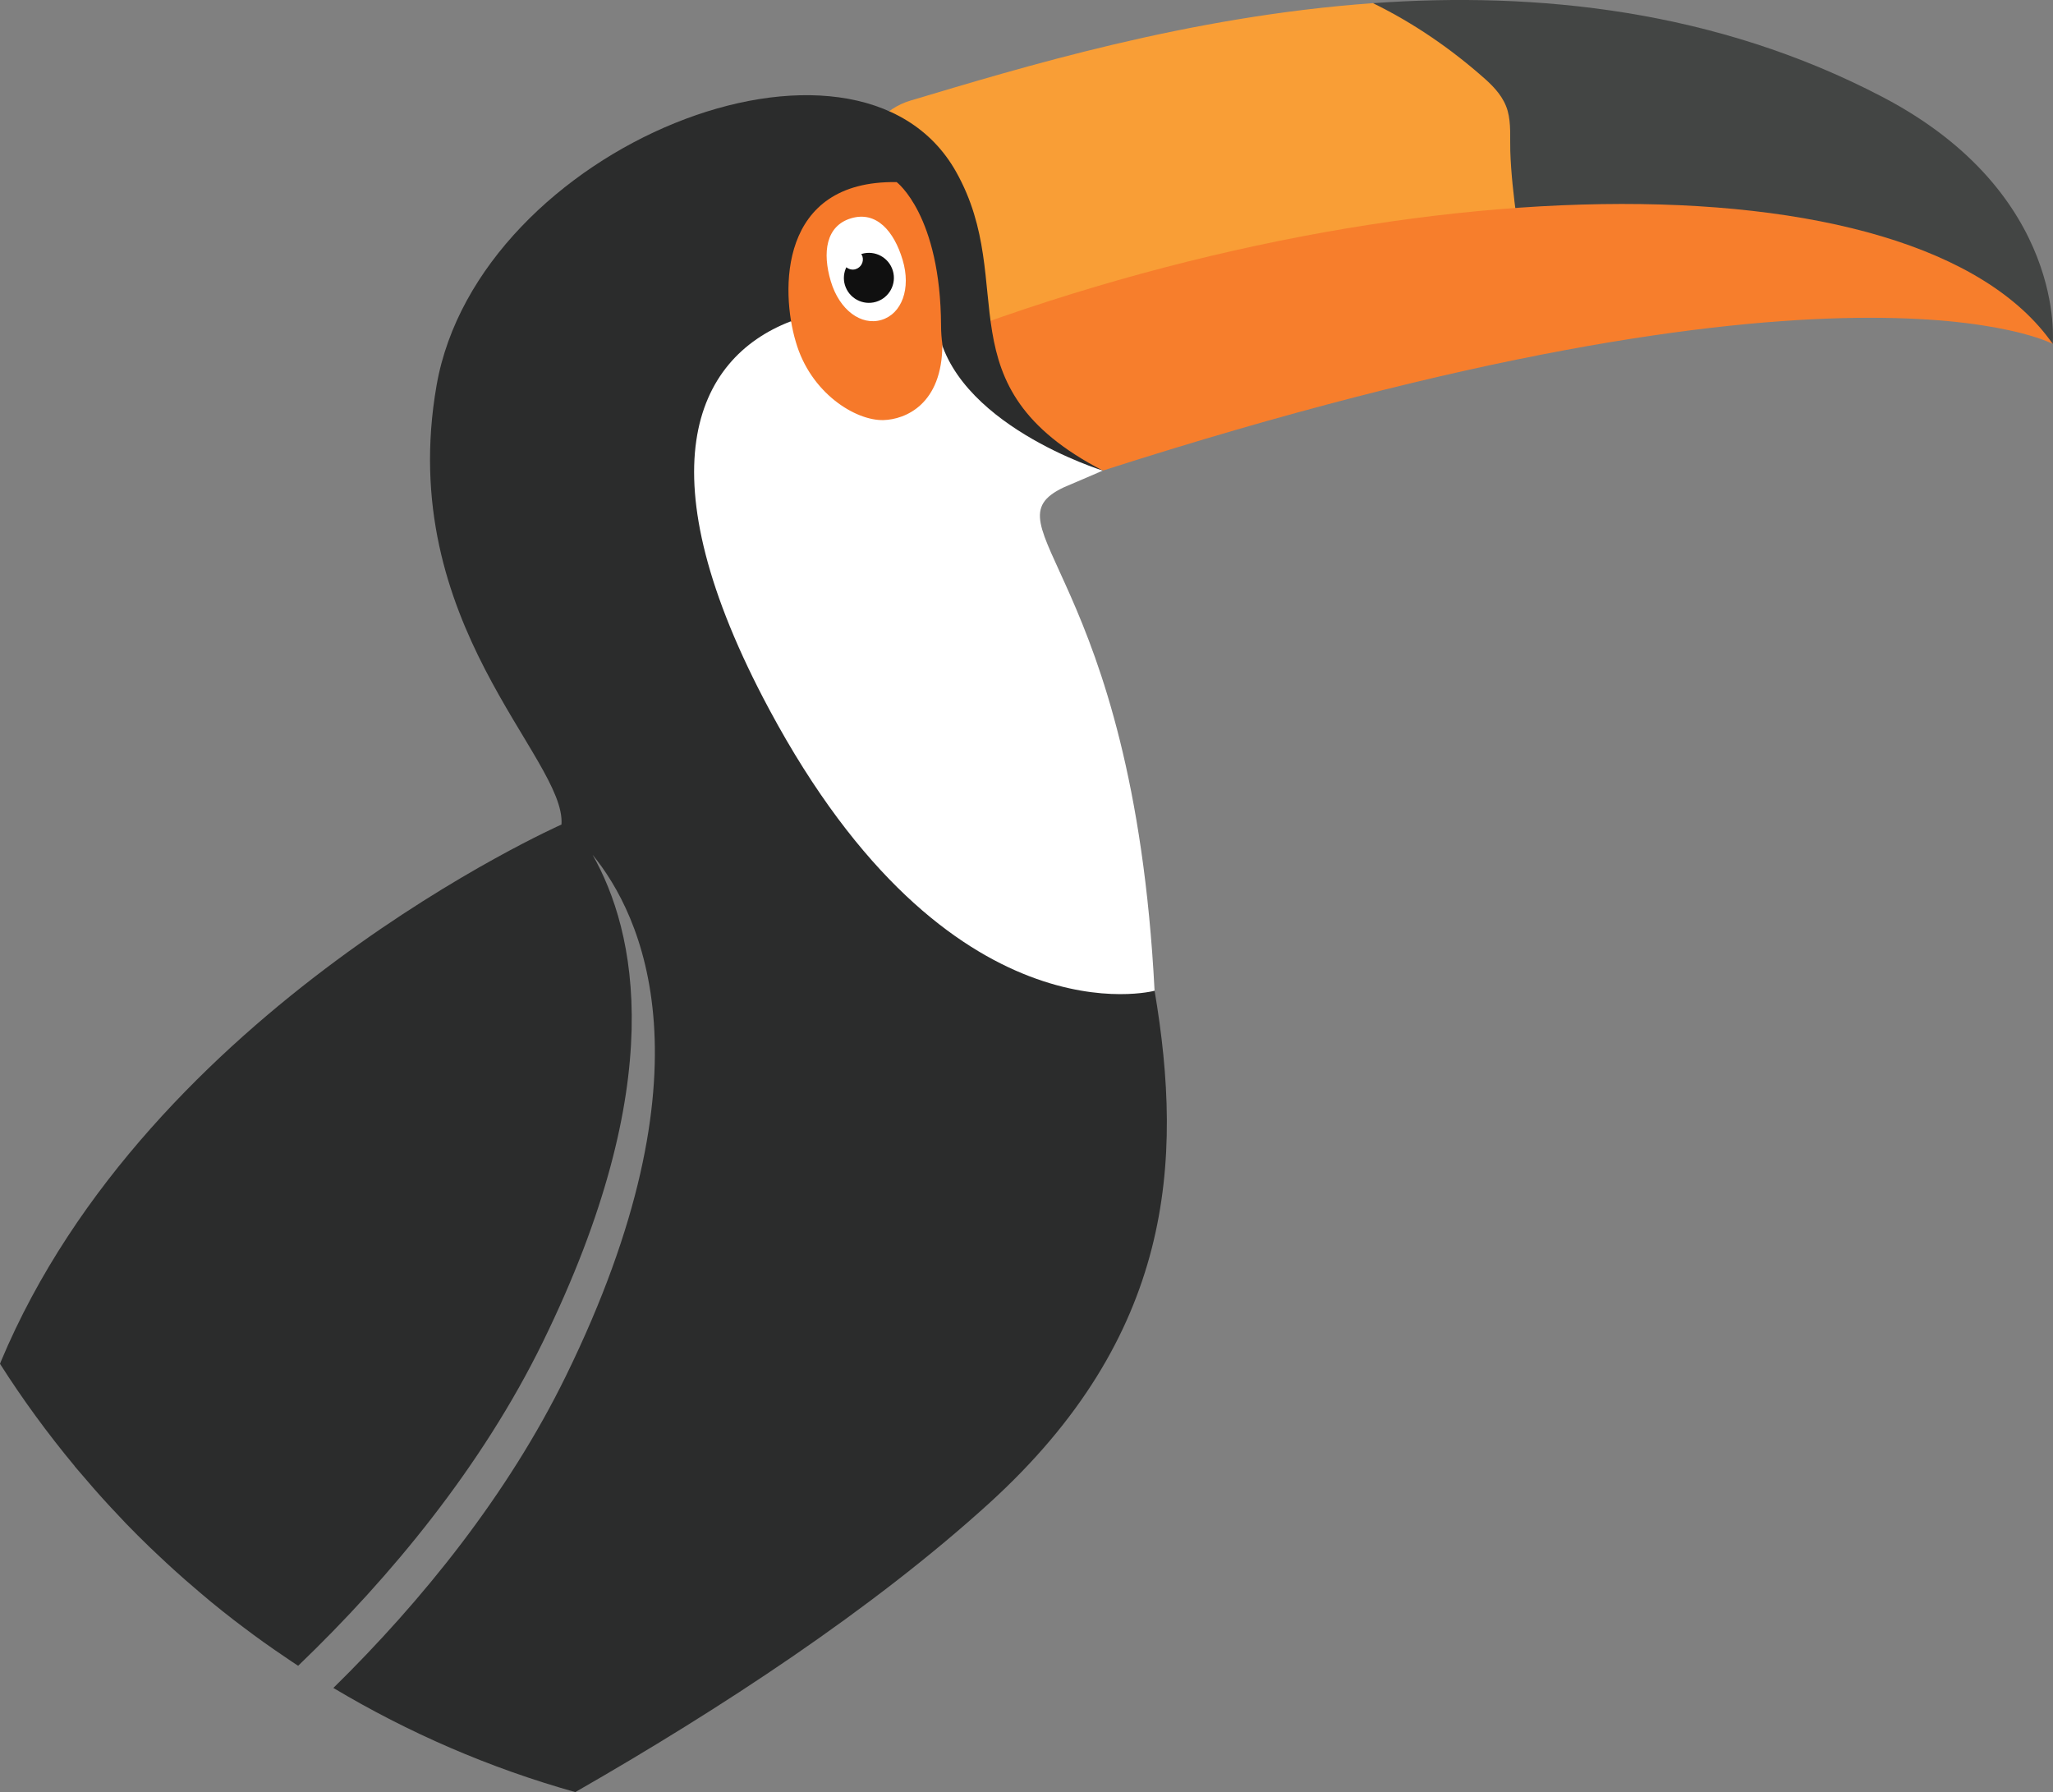 <svg version="1.1" id="图层_1" x="0px" y="0px" width="177.714px" height="155.115px" viewBox="0 0 177.714 155.115" enable-background="new 0 0 177.714 155.115" xml:space="preserve" xmlns="http://www.w3.org/2000/svg" xmlns:xlink="http://www.w3.org/1999/xlink" xmlns:xml="http://www.w3.org/XML/1998/namespace">
  <rect x="0" y="0" width="177.714" height="155.115" fill="#808080" stroke="none"/>
  <g>
    <path fill="#F99E36" d="M78.809,8.707c9.535-2.841,23.981-7.29,40.043-8.433c0.144-0.01,0.285,0.098,0.428,0.088
		c0.312-0.021,0.673,0.081,0.984,0.063c3.036-0.18,5.914,0.668,9.036,0.766c11.095,0.347,20.502,2.913,31.416,8.625
		c12.688,6.64,16.557,14.879,16.767,18.547c0.021,0.389,0.081,0.586,0.078,0.832c-0.004,0.36,0.129,0.572,0.129,0.572
		s-20.339-23.992-91.006-0.572c0,0-13.444,4.891-14.145-5.712C72.08,16.566,74.33,10.039,78.809,8.707z" class="color c1"/>
    <path fill="#434544" d="M135.82,26.038c-1.224-0.789-2.469-1.692-3.246-2.952c-0.775-1.248-1.098-2.7-1.285-4.143
		c-0.258-1.937-0.49-3.914-0.554-5.865c-0.036-1.14,0.081-2.375-0.228-3.486c-0.316-1.124-1.102-2-1.957-2.76
		c-2.934-2.604-6.184-4.841-9.699-6.557c14.202-1.013,29.672,0.564,44.119,8.126c16,8.373,14.719,21.365,14.719,21.365
		s-8.809-7.735-36.131-3.499C139.628,25.231,137.66,27.227,135.82,26.038z" class="color c2"/>
    <path fill="#F77E2C" d="M95.468,40.733c0,0-11.866-3.55-18.533-9.599c41.885-17.258,89.031-18.193,100.755-1.368
		C177.689,29.767,159.722,20.101,95.468,40.733z" class="color c3"/>
    <path fill="#2B2C2C" d="M99.945,85.756c0,0-11.295-18.633-17.813-27.419c-6.72-9.06,3.591-13.737,10.61-16.563
		c1.352-0.543,2.727-1.04,2.727-1.04c-14.118-7.313-7.195-16.061-12.708-25.865C74.196-0.367,41.402,12.7,37.791,33.36
		C34.18,54.034,49.018,65.62,48.603,71.37c-0.067,0.03-35.69,15.82-48.526,46.477c-0.029,0.068-0.049,0.131-0.076,0.2
		c1.969,3.095,4.136,6.052,6.47,8.863c-0.001,0.004-0.003,0.007-0.003,0.011c0.148,0.18,0.305,0.352,0.455,0.528
		c0.408,0.483,0.82,0.963,1.238,1.438c0.25,0.282,0.5,0.565,0.754,0.846c0.466,0.516,0.939,1.021,1.416,1.524
		c0.201,0.212,0.398,0.427,0.601,0.638c0.655,0.677,1.321,1.34,1.999,1.996c0.252,0.243,0.51,0.48,0.764,0.723
		c0.46,0.435,0.922,0.865,1.391,1.289c0.299,0.271,0.601,0.537,0.903,0.805c0.456,0.4,0.916,0.796,1.38,1.188
		c0.294,0.248,0.586,0.498,0.883,0.742c0.668,0.549,1.342,1.086,2.025,1.614c0.277,0.213,0.558,0.421,0.836,0.631
		c0.557,0.42,1.115,0.835,1.683,1.241c0.331,0.236,0.666,0.47,1.001,0.702c0.482,0.336,0.968,0.667,1.457,0.993
		c0.185,0.123,0.37,0.244,0.555,0.365c8.044-7.717,15.916-17.266,21.183-28.028c11.015-22.515,8.04-35.568,4.305-42.167
		c4.226,5.166,10.681,18.558-2.305,45.102c-5.037,10.295-12.46,19.479-20.136,27.014l0,0c0.001,0,0.002-0.002,0.002-0.002
		c6.484,3.875,13.512,6.931,20.942,9.015c12.591-7.216,25.704-15.806,35.81-24.987C101.537,115.651,102.462,100.606,99.945,85.756z" class="color c4"/>
    <path fill="#FFFFFF" d="M66.605,61.432c-10.992-20.48-6.501-30.392,1.81-33.605l12.692,0.232
		c1.215,8.63,14.361,12.675,14.361,12.675l-3.395,1.454c-7.007,3.322,6.008,7.276,7.87,43.568
		C99.945,85.756,82.227,90.54,66.605,61.432z" class="color c5"/>
    <path fill="#F6792A" d="M81.574,29.798c0,5.229-3.234,6.509-5.09,6.563c-2.41,0.072-6.334-2.334-7.603-6.795
		c-1.292-4.331-1.528-13.969,8.737-13.803c0,0,3.801,2.846,3.843,12.44C81.463,28.75,81.502,29.28,81.574,29.798z" class="color c6"/>
    <path fill="#FFFFFF" d="M71.918,24.35c0.748,2.5,2.634,3.863,4.383,3.341c1.753-0.525,2.581-2.699,1.832-5.199
		c-0.747-2.499-2.279-4.249-4.459-3.598C71.491,19.547,71.172,21.85,71.918,24.35z" class="color c5"/>
    <path fill="#101010" d="M77.287,23.43c-0.343-1.145-1.549-1.796-2.693-1.453c-0.016,0.005-0.027,0.013-0.043,0.018
		c0.039,0.063,0.084,0.123,0.105,0.198c0.143,0.47-0.125,0.967-0.6,1.108c-0.287,0.086-0.574,0.005-0.795-0.168
		c-0.219,0.465-0.282,1.006-0.123,1.536c0.342,1.145,1.551,1.797,2.695,1.455C76.98,25.781,77.631,24.574,77.287,23.43z" class="color c7"/>
  </g>
</svg>